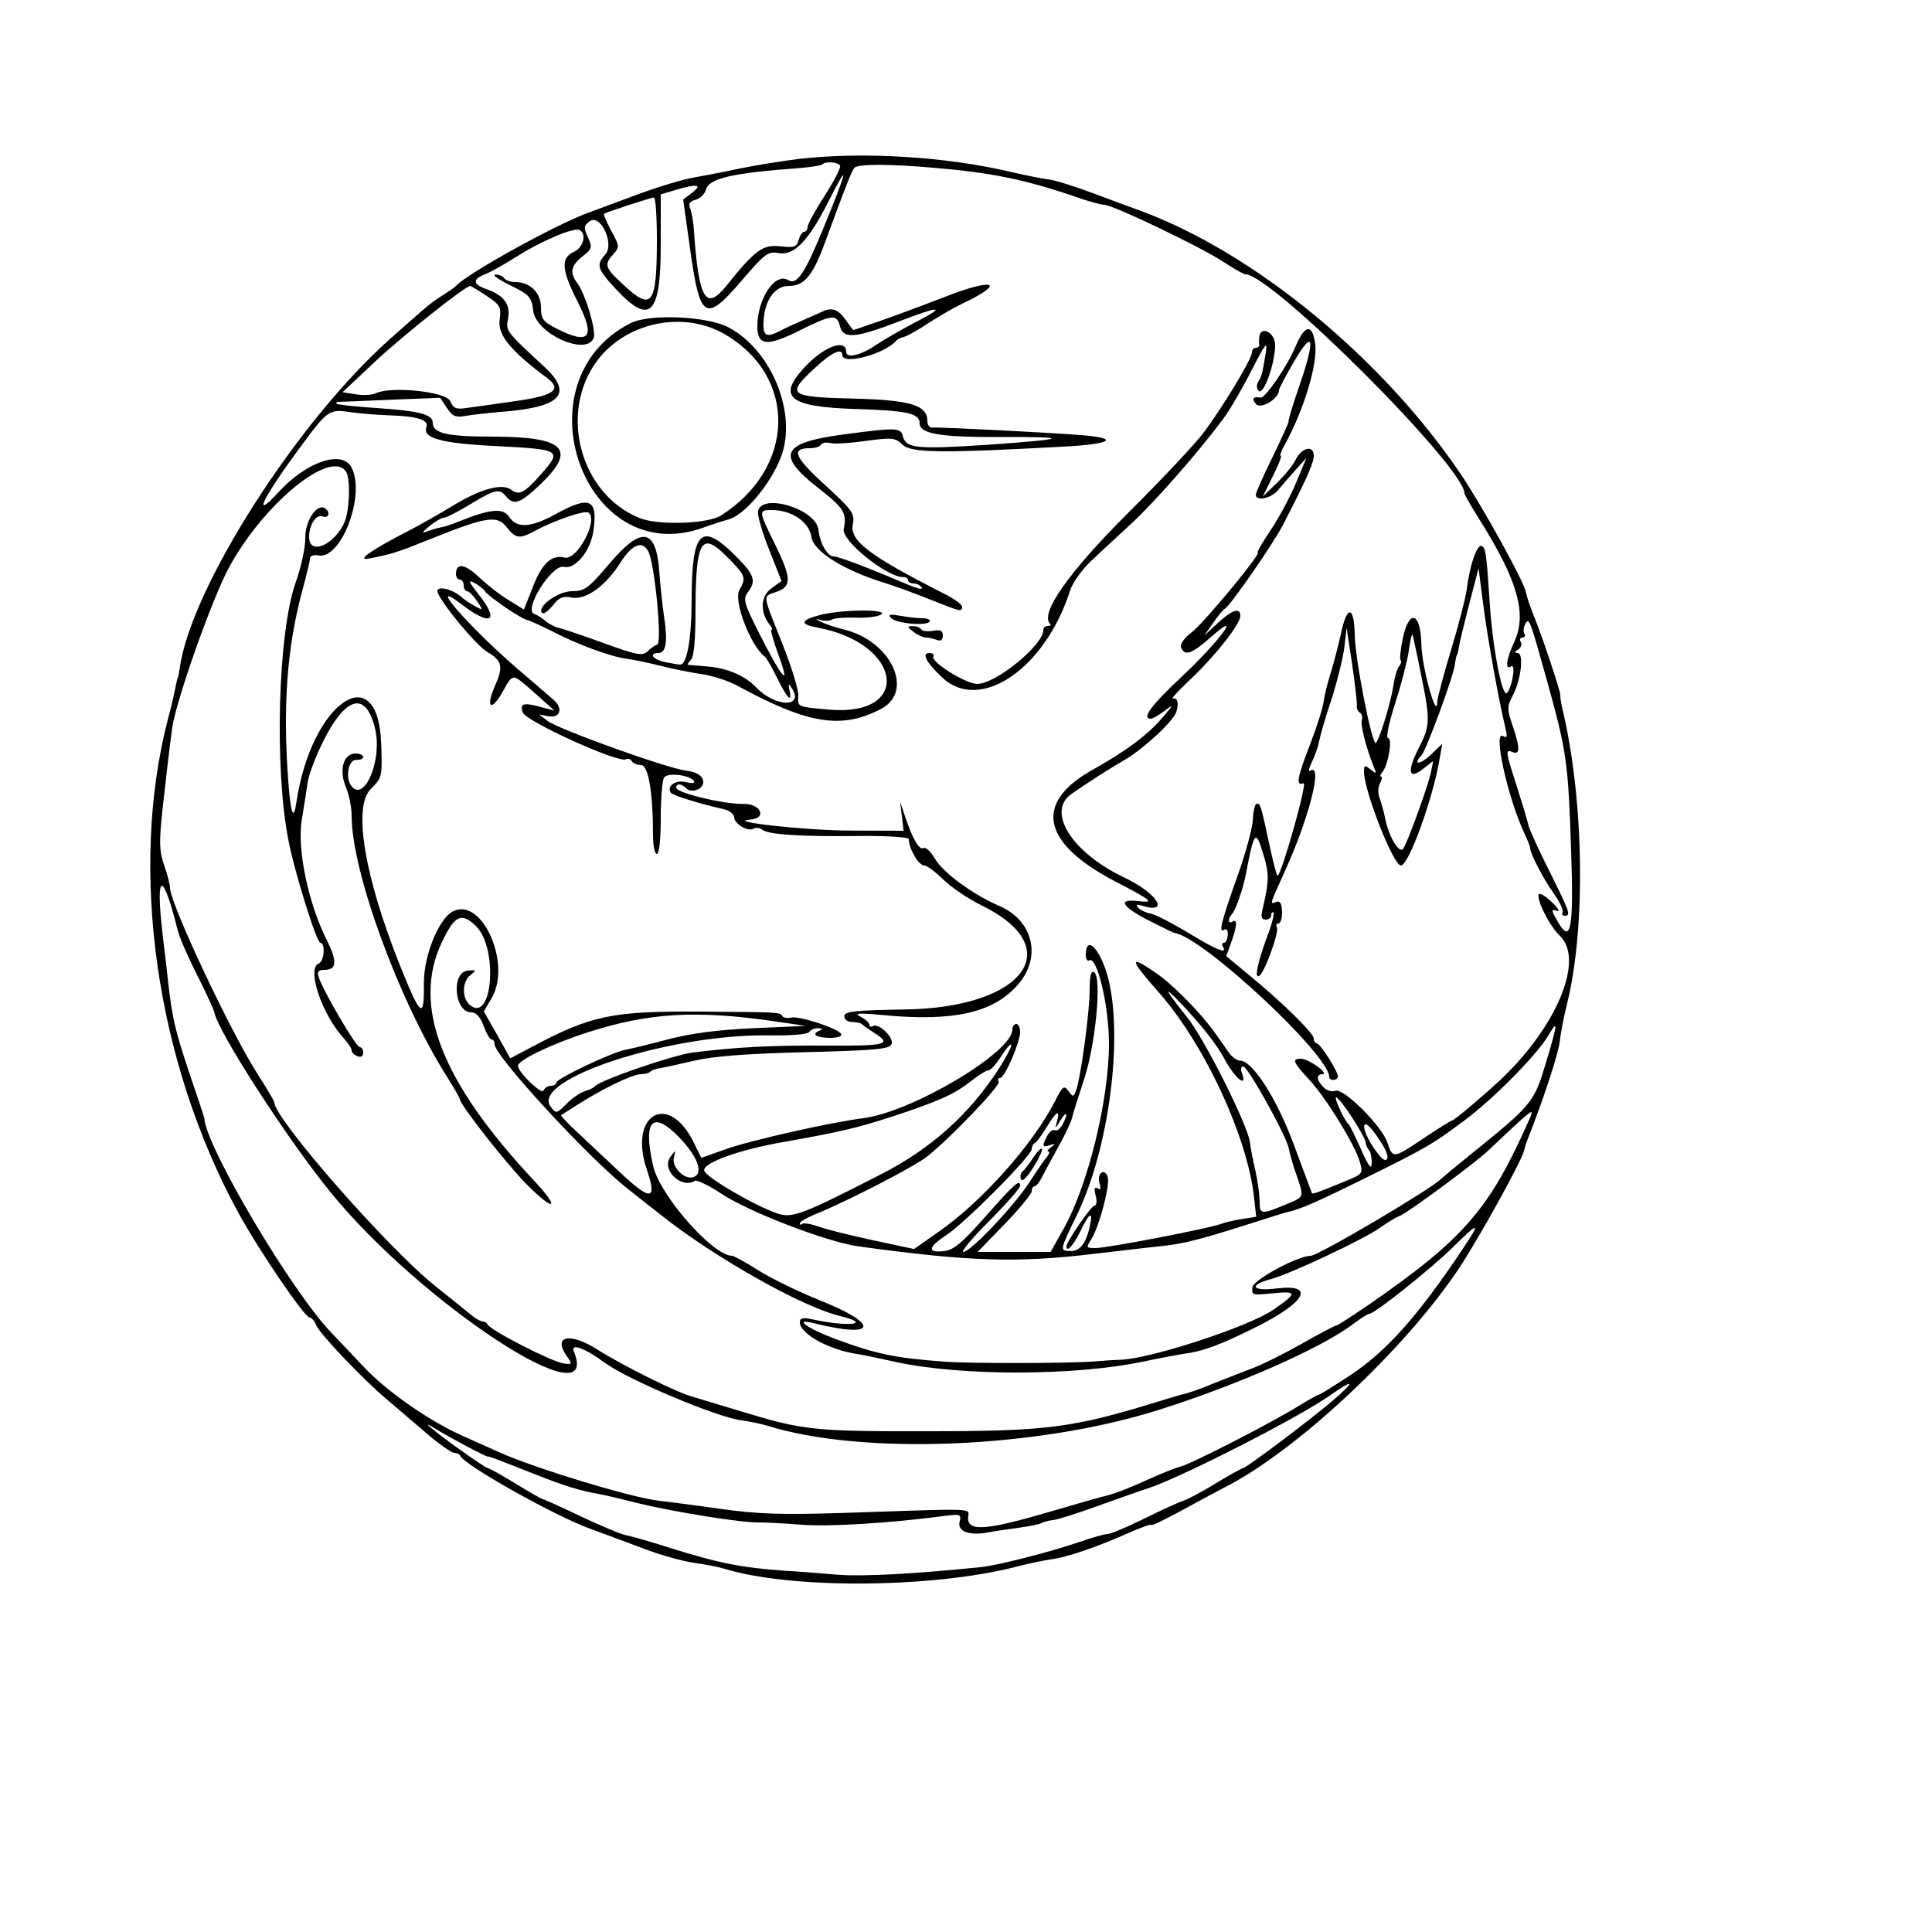 <?xml version="1.0" standalone="no"?>
<!DOCTYPE svg PUBLIC "-//W3C//DTD SVG 20010904//EN"
 "http://www.w3.org/TR/2001/REC-SVG-20010904/DTD/svg10.dtd">
<svg version="1.0" xmlns="http://www.w3.org/2000/svg"
 width="500pt" height="500pt" viewBox="0 0 500 500"
 preserveAspectRatio="xMidYMid meet">
<g transform="translate(0,500) scale(0.05,-0.05)"
fill="#000000" stroke="none">
<path d="M4140 9178 c-82 -10 -222 -32 -310 -50 -88 -19 -200 -40 -250 -49
-49 -9 -166 -44 -260 -78 -93 -35 -219 -81 -280 -104 -172 -64 -619 -311 -680
-377 -5 -6 -35 -27 -66 -47 -64 -40 -68 -44 -276 -228 -482 -429 -1032 -1291
-1088 -1705 -4 -27 -9 -50 -10 -50 -2 0 -7 -22 -12 -49 -5 -27 -22 -101 -39
-164 -203 -782 -61 -1773 364 -2553 105 -193 344 -544 370 -544 10 0 25 -17
33 -38 16 -43 238 -277 367 -386 48 -41 140 -119 205 -175 65 -56 130 -101
143 -101 14 0 29 -7 32 -16 20 -47 482 -307 667 -375 66 -24 192 -71 280 -104
88 -34 205 -66 260 -74 55 -7 127 -21 160 -31 346 -106 1074 -101 1512 11 61
16 142 33 180 38 80 10 242 66 403 138 63 28 115 46 115 40 0 -6 70 28 155 74
85 47 187 101 225 121 371 188 936 717 1215 1138 105 160 323 554 334 606 3
13 10 38 17 54 85 216 159 442 167 508 5 45 22 132 37 192 100 400 89 1068
-25 1540 -6 28 -10 56 -9 63 3 14 -96 310 -132 397 -21 51 -41 109 -46 135
-10 56 -228 450 -340 615 -407 600 -1066 1141 -1652 1358 -42 15 -152 56 -246
91 -93 35 -197 68 -231 72 -34 4 -123 22 -200 40 -339 79 -758 104 -1089 67z
m208 -35 c6 -9 -30 -79 -79 -155 -49 -76 -89 -149 -89 -163 0 -14 -8 -25 -18
-25 -9 0 -22 -19 -28 -42 -10 -36 -23 -41 -94 -33 -91 11 -132 -19 -280 -204
-108 -134 -144 -71 -169 296 -3 40 -12 88 -19 105 -10 23 -2 36 28 44 24 6 48
30 54 52 15 59 137 87 484 112 59 5 112 13 118 19 17 17 80 13 92 -6z m492
-12 c295 -25 473 -62 728 -150 65 -23 131 -41 147 -41 45 0 502 -219 615 -294
55 -36 107 -66 117 -66 135 0 1133 -998 1133 -1134 0 -6 35 -67 77 -134 197
-313 247 -486 183 -629 -44 -97 -52 -153 -18 -132 25 16 5 -109 -22 -138 -25
-26 -76 244 -90 477 -16 243 -20 277 -42 284 -24 8 -61 -101 -76 -224 -6 -44
-42 -185 -81 -313 -39 -129 -71 -250 -72 -270 -1 -103 -80 181 -82 297 -3 166
-63 187 -96 33 -12 -57 -17 -107 -12 -113 6 -6 3 -20 -7 -32 -10 -12 -24 -58
-30 -102 -14 -89 -70 -272 -90 -295 -19 -21 -108 431 -110 561 -3 148 -39 153
-70 10 -14 -64 -38 -157 -54 -208 -16 -50 -33 -118 -37 -150 -4 -32 -35 -130
-69 -218 -68 -175 -76 -220 -35 -204 22 9 -107 -452 -134 -480 -4 -3 -22 68
-42 159 -45 210 -47 215 -66 215 -9 0 -18 -35 -20 -79 -1 -43 -36 -171 -76
-285 -88 -246 -103 -307 -73 -289 13 9 20 -2 19 -27 -2 -22 -11 -40 -20 -40
-10 0 -12 -9 -5 -20 25 -41 -32 -18 -178 71 -83 50 -170 95 -195 100 -24 4
-54 18 -66 31 -15 17 -9 19 24 9 144 -43 72 68 -96 147 -271 129 -404 340
-274 432 80 56 203 135 278 178 94 54 250 199 265 246 15 47 7 77 -18 70 -11
-3 30 42 92 100 128 121 258 286 258 328 0 46 -43 32 -117 -37 l-70 -65 45 64
c24 36 52 70 63 76 30 19 246 331 298 430 121 234 161 323 161 361 0 58 -63
43 -94 -21 -13 -28 -57 -81 -97 -120 l-73 -70 52 105 c29 58 48 105 41 105 -6
0 2 25 19 55 102 184 175 427 159 529 -16 103 -53 96 -102 -19 -43 -102 -156
-266 -180 -263 -39 7 -48 -5 -24 -33 24 -30 119 27 119 72 0 8 36 76 80 151
101 173 110 113 21 -142 -32 -94 -55 -170 -51 -170 4 0 -33 -81 -81 -181 -49
-99 -89 -189 -89 -200 0 -35 80 -19 115 24 19 23 60 70 91 105 l56 62 -54
-130 c-30 -71 -89 -182 -132 -245 -42 -63 -72 -115 -66 -115 23 0 -278 -364
-341 -412 -40 -31 -62 -62 -56 -79 18 -47 56 -34 154 53 174 153 43 -24 -152
-206 -157 -147 -208 -216 -158 -216 10 0 44 20 75 44 46 35 41 26 -21 -45 -81
-91 -181 -165 -360 -266 -301 -170 -259 -376 119 -574 196 -102 209 -113 120
-103 -107 13 -85 -28 55 -100 69 -35 130 -65 135 -65 146 -21 803 -633 800
-746 0 -19 38 -20 45 0 7 19 -91 175 -110 175 -8 0 -15 11 -15 25 0 27 -168
192 -342 334 l-111 92 25 69 c31 87 34 126 8 110 -25 -15 -26 15 -2 41 19 21
58 134 72 211 42 219 49 227 89 96 31 -102 31 -136 -6 -293 -7 -31 -2 -45 18
-45 16 0 29 11 29 23 0 13 5 19 11 13 6 -6 -8 -61 -32 -123 -50 -136 -68 -221
-41 -204 28 17 105 230 91 252 -6 11 -2 19 8 19 11 0 20 27 19 61 -2 42 -10
58 -29 51 -36 -14 -37 -19 41 153 129 283 201 568 134 526 -11 -6 -7 13 8 44
15 30 32 78 37 105 5 28 33 126 64 218 30 93 60 215 67 270 l12 102 29 -190
c15 -104 26 -201 24 -213 -2 -13 5 -29 16 -36 10 -7 15 -23 10 -37 -9 -23 22
-145 62 -244 15 -36 13 -37 -17 -13 -30 24 -34 23 -34 -11 0 -99 152 -486 191
-486 40 0 165 343 200 550 l14 80 -62 -59 c-55 -51 -93 -51 -45 0 24 26 164
404 172 468 4 28 9 51 11 51 2 0 7 18 10 40 3 22 28 123 54 225 l48 184 25
-194 c23 -176 78 -483 114 -633 11 -45 8 -54 -12 -42 -54 33 23 -316 110 -503
17 -35 30 -69 30 -77 0 -28 70 -162 124 -237 30 -43 50 -86 44 -95 -5 -10 -1
-18 11 -18 33 0 27 18 -79 230 -55 110 -105 218 -109 240 -5 22 -32 112 -60
200 -60 187 -60 192 -21 177 39 -15 38 22 -1 138 -29 84 -29 97 2 157 43 83
57 218 24 218 -18 1 -17 6 3 18 15 10 21 28 13 40 -7 12 -3 22 9 22 12 0 17 9
10 20 -7 11 -4 34 5 51 20 34 23 26 114 -301 100 -360 108 -415 123 -870 14
-407 -1 -487 -67 -374 -36 62 -38 70 -9 60 20 -7 11 11 -22 43 -31 30 -62 50
-68 43 -19 -19 54 -165 107 -215 131 -123 -16 -475 -313 -752 -93 -86 -234
-205 -245 -205 -5 0 -70 -41 -144 -90 -160 -108 -162 -108 -190 -24 -28 86
-227 284 -269 268 -17 -7 -45 1 -61 18 -37 37 -40 68 -6 68 38 1 -70 79 -110
80 -50 0 -44 -15 42 -109 88 -95 236 -336 262 -426 16 -58 13 -62 -66 -95
-141 -58 -178 -72 -182 -66 -2 3 -43 114 -92 246 -89 242 -216 440 -280 440
-16 0 -42 19 -59 42 -16 24 -48 69 -70 100 -72 102 -218 251 -304 310 -144
100 -142 75 8 -94 238 -268 462 -748 497 -1066 l11 -100 -76 -12 c-42 -7 -89
-18 -106 -25 -65 -24 -587 -125 -651 -125 -47 0 -48 3 -21 45 42 65 100 286
85 325 -18 47 -57 15 -42 -34 9 -28 6 -37 -10 -27 -16 10 -19 -1 -10 -37 8
-29 5 -52 -6 -52 -16 0 -145 -187 -145 -211 0 -34 36 5 69 72 50 105 71 117
51 28 -21 -92 -54 -129 -109 -124 -45 3 -44 7 42 184 188 386 255 1052 132
1317 -43 95 -85 111 -85 32 0 -22 8 -35 18 -29 40 25 102 -235 102 -430 0
-289 -107 -729 -232 -954 l-70 -125 -189 0 -189 0 140 144 c77 80 140 156 140
170 0 14 7 26 15 26 8 0 25 20 37 45 13 25 51 96 86 159 35 63 67 130 71 150
4 20 32 108 61 196 61 180 94 533 53 558 -16 10 -23 -18 -23 -94 0 -113 -47
-459 -71 -520 -13 -33 -15 -33 -39 -1 -23 31 -30 26 -70 -54 -113 -221 -375
-516 -598 -672 l-131 -92 -210 45 c-115 25 -243 56 -283 71 -41 14 -80 21 -86
14 -7 -6 -12 -5 -12 3 0 8 34 28 75 45 177 72 520 250 584 301 128 103 382
369 370 387 -6 11 -3 19 7 19 24 0 104 184 104 239 0 22 -9 41 -20 41 -11 0
-20 -13 -20 -29 0 -118 -520 -427 -773 -459 -168 -21 -584 -115 -707 -159
l-130 -46 -40 81 c-131 265 -339 143 -242 -142 55 -161 21 -164 -139 -14 -65
61 -162 152 -215 202 -53 49 -94 92 -90 94 3 2 42 27 87 55 126 81 284 157
325 157 21 0 44 6 51 14 8 7 29 15 48 17 19 3 98 20 175 38 99 24 268 37 577
45 367 9 438 16 448 42 13 34 -68 111 -97 93 -10 -6 -18 -3 -18 7 0 10 -20 28
-45 41 -36 19 -13 21 115 9 368 -35 574 12 701 160 122 143 76 331 -101 406
-133 57 -288 171 -330 242 -22 38 -49 63 -59 57 -22 -14 -56 44 -95 159 l-27
80 9 -75 9 -75 -283 1 c-227 1 -644 47 -511 57 90 6 55 84 -37 81 -99 -2 -346
57 -346 84 0 23 27 22 53 -4 26 -26 87 -4 87 32 0 32 -31 53 -88 60 -99 12
-655 212 -717 257 l-45 34 46 -9 c62 -13 81 39 31 83 -21 19 -106 92 -188 162
-252 217 -480 479 -290 334 153 -117 200 -89 87 53 -51 65 -55 76 -21 58 24
-13 48 -32 55 -43 16 -26 187 -143 216 -148 13 -3 71 -29 129 -58 139 -72 305
-133 390 -144 38 -5 118 -22 177 -37 59 -15 153 -34 208 -42 55 -7 141 -35
190 -62 362 -197 536 -225 739 -119 175 90 56 350 -188 411 -45 11 -99 29
-121 40 -32 16 -32 18 -3 10 20 -6 46 -5 59 2 12 8 67 12 123 10 55 -2 115 5
131 16 43 29 -197 27 -311 -1 -108 -28 -113 -49 -15 -67 436 -82 489 -461 59
-424 -169 15 -165 13 -161 73 2 29 -36 151 -84 272 -104 261 -102 239 -28 265
79 28 77 71 -10 249 -84 170 -85 174 -15 174 103 0 194 -62 205 -140 11 -75
171 -174 385 -239 47 -15 150 -52 229 -84 160 -64 166 -65 166 -37 0 10 -40
40 -89 65 -391 198 -494 276 -477 361 11 55 0 72 -144 204 -158 144 -177 190
-80 190 26 0 53 8 59 18 6 10 28 14 48 9 20 -6 103 -1 185 11 136 18 151 17
190 -20 45 -43 205 -44 847 -9 231 13 276 42 88 58 -153 13 -743 43 -782 40
-14 -2 -25 14 -25 35 0 81 -90 108 -385 115 -331 8 -346 20 -203 153 90 85
148 113 148 72 0 -54 224 7 280 76 6 6 23 15 38 18 16 3 74 36 130 73 56 36
134 81 172 99 230 109 168 136 -85 37 -113 -44 -267 -101 -342 -127 l-137 -47
-40 55 c-41 57 -74 66 -131 36 -19 -9 -62 -28 -95 -42 -33 -14 -85 -38 -115
-54 -72 -37 -89 -24 -82 62 8 103 60 172 129 172 81 0 124 51 187 222 114 310
138 369 153 389 16 21 180 21 418 0z m-571 -295 c-102 -250 -144 -314 -189
-286 -68 42 -160 -96 -160 -239 0 -101 50 -106 218 -22 168 84 194 87 210 21
17 -66 82 -60 307 27 212 82 249 80 85 -4 -71 -37 -165 -91 -208 -120 -77 -52
-152 -70 -152 -35 0 73 -119 28 -221 -85 -136 -149 -72 -199 268 -210 269 -8
333 -22 333 -74 0 -54 105 -72 408 -71 383 2 365 -11 -54 -40 -365 -24 -424
-19 -440 42 -12 48 -32 48 -310 11 -316 -42 -348 -104 -136 -271 142 -111 156
-134 139 -219 -12 -59 223 -248 307 -248 14 0 26 -7 26 -16 0 -9 13 -17 29
-17 16 0 34 -9 42 -21 7 -12 -22 -6 -64 12 -207 88 -366 149 -392 149 -32 0
-71 67 -79 139 -13 107 -294 192 -313 94 -3 -20 22 -109 58 -198 l64 -162 -53
-39 c-56 -40 -59 -125 -7 -189 11 -14 15 -25 8 -25 -6 0 11 -61 38 -135 63
-171 19 -120 -102 118 -78 154 -84 176 -59 210 47 61 35 93 -68 195 -174 172
-221 123 -222 -230 0 -200 -24 -338 -59 -338 -9 0 -44 6 -78 13 -63 12 -88 47
-35 47 39 0 49 59 30 182 -9 60 -20 164 -25 233 -16 233 -91 246 -261 45 -107
-126 -126 -140 -192 -140 -72 0 -184 -82 -154 -113 8 -7 32 10 55 39 33 42 52
50 98 41 73 -14 177 60 255 185 59 92 112 112 142 53 33 -64 72 -472 46 -481
-12 -4 -35 -20 -51 -36 -25 -24 -55 -19 -225 43 -108 39 -213 75 -234 79 -20
5 -52 21 -70 37 -17 15 -43 31 -56 35 -60 19 91 260 153 244 57 -15 136 80
152 183 25 168 -17 188 -193 91 -131 -72 -202 -76 -243 -15 -32 48 -98 41
-265 -26 -33 -14 -73 -27 -90 -29 -16 -3 -48 -12 -70 -21 -29 -11 -25 -3 13
28 29 24 63 43 74 43 12 0 73 31 137 70 130 78 150 83 186 40 40 -48 74 -36
182 68 184 178 119 241 -248 242 -239 0 -314 17 -314 71 0 44 -67 62 -289 77
-109 7 -203 17 -208 22 -5 6 -1 10 9 10 10 0 132 5 272 11 l254 10 35 -52 c28
-43 45 -51 95 -42 34 6 122 16 195 22 302 24 365 93 214 233 -200 185 -200
184 -187 251 13 72 -23 120 -114 151 -69 25 -71 51 -6 76 28 11 101 52 163 91
128 82 301 155 328 138 37 -23 18 -90 -31 -113 -69 -31 -64 -93 21 -260 93
-184 61 -224 -112 -136 -69 36 -79 50 -79 109 0 76 -56 131 -133 131 -25 0
-50 9 -57 20 -7 11 -28 19 -46 19 -19 -1 16 -26 76 -55 101 -50 111 -60 120
-133 15 -119 276 -236 313 -140 14 36 -43 228 -84 282 -41 55 -35 91 25 139
51 40 53 47 29 100 -23 49 -22 60 10 83 55 40 129 -118 80 -172 -48 -53 -42
-74 49 -173 181 -197 238 -145 238 220 l0 264 77 23 c112 33 141 28 86 -14
l-47 -36 36 -256 c51 -367 78 -384 269 -161 119 139 134 150 192 140 78 -14
154 66 257 271 106 209 99 169 -21 -125z m-869 -75 c0 -338 -25 -373 -170
-238 -100 91 -105 107 -55 162 32 36 32 42 -11 120 -24 45 -41 84 -38 88 7 7
235 82 259 85 8 1 15 -96 15 -217z m-882 -292 c72 -48 77 -57 68 -126 -10 -77
57 -159 244 -298 83 -62 39 -94 -176 -123 -90 -13 -195 -28 -234 -33 -59 -9
-73 -4 -90 35 -21 49 -306 79 -386 40 -19 -9 -65 -11 -102 -5 l-69 11 169 159
c139 130 466 391 492 391 4 0 42 -23 84 -51z m-498 -619 c139 -4 201 -24 187
-60 -22 -58 77 -85 363 -99 334 -17 340 -21 231 -145 -87 -98 -113 -112 -155
-81 -46 35 -157 5 -296 -79 -77 -47 -185 -108 -240 -136 -184 -94 -271 -155
-200 -141 119 23 147 32 318 101 290 116 344 125 394 62 48 -61 67 -63 148
-19 99 53 255 107 275 94 56 -35 -58 -250 -123 -233 -66 17 -117 -30 -164
-152 l-46 -117 -81 50 c-45 27 -114 81 -154 120 -71 67 -117 73 -117 14 0 -16
9 -29 20 -29 11 0 20 -13 20 -30 0 -16 8 -30 18 -30 9 0 32 -23 51 -51 33 -50
33 -50 -13 -25 -25 14 -50 31 -56 36 -52 52 -150 75 -134 32 24 -62 200 -273
254 -305 80 -47 87 -76 41 -179 -49 -112 -18 -134 41 -28 55 98 46 98 168 -9
l100 -89 -77 20 c-84 23 -104 16 -87 -30 18 -47 498 -264 534 -242 10 6 23 2
30 -10 7 -11 29 -20 48 -20 38 0 62 -140 62 -365 0 -52 9 -95 20 -95 12 0 20
75 20 185 0 102 8 196 17 210 17 28 135 14 155 -18 7 -11 -12 -13 -42 -5 -53
13 -100 -20 -78 -55 8 -13 144 -56 273 -85 30 -7 55 -26 55 -42 0 -34 72 -77
101 -59 12 7 32 4 45 -6 31 -25 203 -36 509 -32 135 1 246 -6 248 -15 5 -37 9
-49 33 -93 14 -25 36 -45 49 -45 13 0 57 -33 98 -73 41 -40 131 -101 201 -135
445 -219 217 -527 -398 -537 -265 -4 -316 -10 -316 -35 0 -17 18 -30 40 -30
22 0 45 -5 50 -10 6 -6 35 -27 65 -46 95 -60 64 -68 -250 -66 -280 2 -470 -8
-689 -36 -104 -13 -480 -143 -506 -174 -5 -7 -29 -19 -53 -26 -24 -7 -67 -37
-95 -66 -51 -51 -54 -51 -82 -14 -106 140 610 375 1123 369 123 -2 209 5 216
18 8 12 29 20 47 19 21 -1 24 -5 9 -11 -47 -19 -25 -37 46 -39 39 -1 67 7 63
19 -9 28 -216 96 -259 86 -19 -5 -40 -1 -46 8 -12 20 -13 20 -429 23 -446 3
-560 -20 -854 -176 l-125 -66 -68 122 -69 121 41 69 c105 179 -52 528 -202
448 -74 -40 -151 -232 -149 -375 2 -185 -16 -172 -121 89 -186 463 -247 826
-155 919 60 60 61 64 55 236 -16 454 -363 212 -439 -305 -14 -96 -29 -60 -41
99 -30 389 -9 695 70 992 23 84 42 163 42 175 1 11 20 18 43 13 119 -22 246
316 171 456 -49 92 -233 29 -377 -128 -140 -152 -85 -35 103 220 155 210 155
210 275 193 50 -7 140 -14 200 -16z m-228 -293 c19 -30 19 -152 1 -229 -31
-129 -193 -219 -193 -107 0 64 37 119 70 106 33 -12 42 23 11 43 -42 25 -103
-69 -101 -156 1 -46 -21 -150 -50 -230 -91 -256 -111 -959 -37 -1334 31 -163
146 -530 165 -530 28 0 20 -97 -8 -107 -65 -25 17 -267 132 -390 21 -23 38
-50 38 -60 0 -10 14 -24 30 -30 18 -7 30 0 30 18 0 16 -8 29 -18 29 -19 0
-190 292 -212 361 -10 30 -3 39 29 39 64 0 68 43 13 153 -97 192 -155 473
-130 624 12 73 26 159 30 191 4 32 31 108 59 169 127 278 241 320 291 109 37
-158 -54 -378 -122 -296 -35 42 -17 141 25 137 19 -1 35 5 35 15 0 10 -18 18
-40 18 -62 0 -87 -85 -50 -173 17 -40 30 -107 30 -150 0 -288 244 -955 494
-1351 36 -57 66 -109 66 -115 0 -28 239 -332 344 -439 143 -145 181 -134 44
13 -485 517 -637 908 -481 1238 67 141 102 157 178 82 115 -116 84 -504 -33
-407 -42 36 -41 121 3 155 32 26 31 28 -15 23 -86 -10 -68 -216 19 -216 26 0
47 -23 64 -70 14 -38 32 -70 41 -70 9 0 16 -11 16 -25 0 -61 491 -593 690
-749 44 -35 121 -95 170 -134 277 -220 727 -474 925 -523 176 -43 51 -59 -140
-18 -50 11 -65 7 -65 -15 0 -60 151 -143 300 -165 28 -4 117 -23 199 -41 336
-73 922 -72 1276 2 85 18 182 36 215 41 95 12 187 46 373 139 257 128 307 224
105 199 -128 -16 -148 17 -31 48 104 28 492 211 570 269 35 25 78 51 97 58 39
14 382 267 456 336 238 225 244 229 217 167 -207 -469 -339 -621 -835 -964
-84 -57 -157 -105 -164 -105 -7 0 -88 -43 -180 -95 -92 -52 -208 -110 -258
-128 -49 -19 -135 -52 -190 -74 -92 -38 -127 -50 -180 -63 -11 -3 -60 -17
-110 -33 -450 -138 -575 -155 -1200 -155 -586 -1 -643 5 -958 101 -128 39
-241 73 -252 76 -78 19 -357 157 -500 247 -141 89 -230 70 -157 -34 30 -43 30
-45 -16 -39 -63 9 -380 172 -394 202 -3 8 -14 15 -24 15 -10 0 -34 13 -54 29
-19 16 -107 86 -195 157 -245 196 -830 864 -830 948 0 6 -38 71 -85 144 -141
219 -455 886 -455 967 0 16 -14 69 -30 116 -26 73 -27 118 -9 288 24 215 33
294 50 421 18 138 207 673 295 834 182 334 530 616 606 493z m1964 -432 c105
-105 108 -114 71 -179 -32 -56 58 -290 133 -346 7 -5 35 -53 61 -106 53 -109
80 -136 66 -69 -8 38 -6 40 12 12 65 -102 -88 -97 -185 5 -56 59 -146 99 -249
108 -52 4 -99 9 -104 9 -5 1 2 12 15 25 16 16 24 105 24 265 1 350 30 401 156
276z m3601 -625 c47 -231 46 -257 -17 -379 -58 -115 -48 -159 24 -102 l54 42
-10 -52 c-10 -58 -114 -348 -143 -399 -20 -37 -78 59 -97 161 -5 26 -17 69
-26 95 -11 27 -10 60 1 80 10 19 13 34 6 34 -8 0 -5 11 7 25 30 37 53 175 28
175 -11 0 5 79 36 175 31 96 63 218 71 271 7 53 16 93 19 90 3 -3 24 -100 47
-216z m-6437 -1316 c9 -36 54 -140 100 -230 46 -90 86 -179 90 -196 21 -103
378 -655 600 -928 470 -578 1411 -1194 1260 -824 -18 44 60 15 161 -60 120
-88 580 -282 708 -298 39 -5 98 -17 131 -27 491 -154 1391 -118 2020 79 414
130 852 323 1015 448 38 28 75 52 83 52 27 0 322 235 437 349 133 131 141 128
45 -15 -233 -349 -394 -529 -585 -655 -83 -54 -155 -99 -161 -99 -6 0 -52 -26
-102 -57 -134 -84 -565 -305 -612 -314 -22 -5 -102 -37 -177 -71 -76 -35 -166
-70 -200 -78 -35 -8 -171 -47 -303 -86 -321 -94 -418 -102 -419 -34 -1 57 79
53 -651 29 -313 -10 -437 -6 -630 21 -132 19 -275 37 -317 42 -138 14 -651
170 -833 253 -49 22 -136 61 -192 86 -171 77 -388 229 -506 355 -62 66 -135
143 -163 172 -204 208 -655 968 -662 1116 0 3 -35 110 -79 238 -72 217 -87
279 -108 468 -4 39 -17 151 -29 250 -37 321 1 327 79 14z m5329 -534 c33 -41
70 -96 84 -122 57 -110 129 -168 93 -76 -5 15 -2 28 9 28 24 0 224 -360 236
-425 5 -27 22 -88 39 -135 40 -114 40 -115 -37 -147 -148 -62 -153 -62 -153
11 -1 36 -11 107 -22 156 -12 50 -25 117 -29 150 -12 90 -240 544 -327 648
-41 51 -83 106 -92 122 -24 41 126 -116 199 -210z m-2249 65 l170 -25 -270
-12 c-183 -8 -325 -27 -440 -57 -93 -25 -192 -49 -220 -54 -70 -12 -360 -150
-360 -170 0 -9 -13 -17 -28 -17 -16 0 -33 -11 -39 -25 -9 -23 -131 95 -132
128 -2 29 180 116 365 175 314 100 554 114 954 57z m4002 -215 c-62 -207 -69
-216 -392 -477 -77 -62 -144 -118 -150 -124 -44 -49 -637 -399 -676 -399 -66
0 -295 -123 -301 -162 -6 -42 -2 -43 106 -32 127 13 127 1 2 -85 -127 -88
-639 -255 -791 -259 -16 0 -79 -4 -140 -9 -135 -10 -634 -11 -770 -1 -260 19
-358 40 -575 121 -138 52 -210 105 -106 79 331 -83 351 -8 31 119 -104 42
-245 110 -312 152 -67 43 -130 77 -139 77 -99 0 -373 312 -408 464 -54 234 -6
291 130 154 98 -100 133 -190 80 -210 -46 -18 -116 50 -103 101 10 40 9 40
-18 3 -49 -65 56 -168 127 -124 10 6 71 -23 136 -66 142 -95 546 -250 709
-273 575 -79 819 -87 1228 -38 143 17 299 35 348 40 106 11 193 33 442 112
105 34 199 63 210 65 60 13 145 50 380 166 338 167 359 180 525 303 151 111
377 340 437 440 54 92 52 70 -10 -137z m-2831 -30 c-150 -234 -350 -414 -605
-545 -411 -211 -465 -232 -542 -206 -118 40 -373 189 -379 222 -8 39 176 107
405 147 309 55 386 74 566 132 240 79 322 115 407 182 40 32 82 58 93 58 12 0
40 32 65 71 24 39 48 67 53 62 5 -5 -23 -61 -63 -123z m1826 -252 c37 -56 69
-114 71 -129 2 -15 10 -34 18 -42 8 -7 14 -37 14 -65 -1 -39 -14 -23 -55 68
-29 66 -58 125 -64 130 -24 22 -78 140 -65 140 8 0 45 -46 81 -102z m-1526
-23 c-12 -42 -10 -41 17 5 35 57 43 38 11 -22 -12 -21 -29 -34 -39 -28 -10 6
-27 -7 -39 -28 -29 -54 -27 -63 14 -49 30 9 30 7 5 -11 -16 -12 -23 -22 -14
-22 8 0 6 -11 -5 -25 -12 -14 -54 -74 -93 -135 -84 -128 -305 -360 -342 -360
-14 0 46 72 134 160 88 88 160 170 160 182 0 37 -28 13 -182 -162 -122 -137
-163 -171 -214 -176 -86 -9 -81 20 14 83 98 64 442 411 442 445 0 13 7 28 16
31 9 4 36 41 61 82 52 85 71 96 54 30z m1673 -101 c38 -59 46 -88 30 -98 -21
-13 -110 121 -113 169 -2 37 33 7 83 -71z m-237 -1336 c-113 -98 -458 -358
-475 -358 -6 0 -68 -35 -138 -77 -69 -43 -147 -84 -172 -92 -25 -8 -116 -50
-203 -93 -87 -43 -171 -78 -186 -78 -15 0 -80 -18 -145 -41 -152 -52 -418
-120 -508 -130 -340 -35 -615 -50 -740 -40 -82 7 -208 17 -280 21 -223 16
-341 39 -601 121 -91 29 -188 57 -216 62 -27 5 -133 49 -236 98 -103 49 -191
89 -197 89 -5 0 -68 36 -140 80 -72 44 -136 80 -143 80 -13 0 -224 149 -293
207 -32 27 -25 26 26 -6 80 -49 257 -142 265 -140 6 2 34 -9 255 -96 145 -57
215 -79 320 -98 28 -5 118 -26 200 -47 178 -44 536 -102 626 -100 35 0 136 -5
224 -12 141 -11 454 8 734 45 87 11 93 9 83 -29 -13 -49 46 -73 140 -57 35 7
108 17 163 25 55 7 109 18 119 24 11 6 38 14 61 16 23 2 127 35 231 73 104 37
225 80 268 94 173 58 776 366 933 477 125 88 137 79 25 -18z"/>
<path d="M6518 8255 c-2 -14 -2 -32 0 -40 1 -8 -7 -15 -18 -15 -11 0 -20 -11
-20 -25 -1 -33 -150 -281 -250 -414 -44 -59 -222 -248 -396 -421 -305 -305
-452 -515 -399 -569 7 -6 1 -11 -12 -11 -13 0 -23 -10 -23 -22 0 -77 -246
-278 -342 -278 -59 0 -243 115 -227 142 6 10 -3 18 -21 18 -41 0 -16 -49 66
-126 195 -186 534 44 663 450 13 40 61 108 107 151 46 43 141 132 212 197 122
113 347 370 471 537 33 43 99 156 147 250 77 150 86 161 75 91 -18 -108 -20
-116 -39 -147 -9 -15 -8 -35 3 -46 25 -25 85 142 85 237 0 66 -76 104 -82 41z"/>
<path d="M4612 6801 c27 -28 184 -43 200 -18 6 9 -12 17 -38 17 -27 0 -79 6
-116 13 -52 9 -63 7 -46 -12z"/>
<path d="M4729 6729 c21 -16 50 -29 63 -29 14 0 39 -5 56 -12 22 -8 32 -1 32
22 0 26 -12 32 -50 25 -28 -5 -56 -2 -62 8 -6 9 -26 17 -44 16 -30 0 -29 -4 5
-30z"/>
<path d="M3263 8327 c-588 -300 -239 -1281 377 -1058 50 18 106 36 126 41 83
19 219 178 275 321 88 224 -45 556 -271 675 -111 58 -410 71 -507 21z m490
-58 c376 -220 365 -692 -21 -937 -69 -44 -325 -52 -420 -14 -310 124 -423 548
-219 818 151 198 447 258 660 133z"/>
<path d="M5347 4007 c-20 -31 -44 -63 -54 -70 -10 -7 -14 -25 -9 -40 6 -16 31
7 64 60 30 48 50 91 45 97 -5 5 -26 -16 -46 -47z"/>
</g>
</svg>
